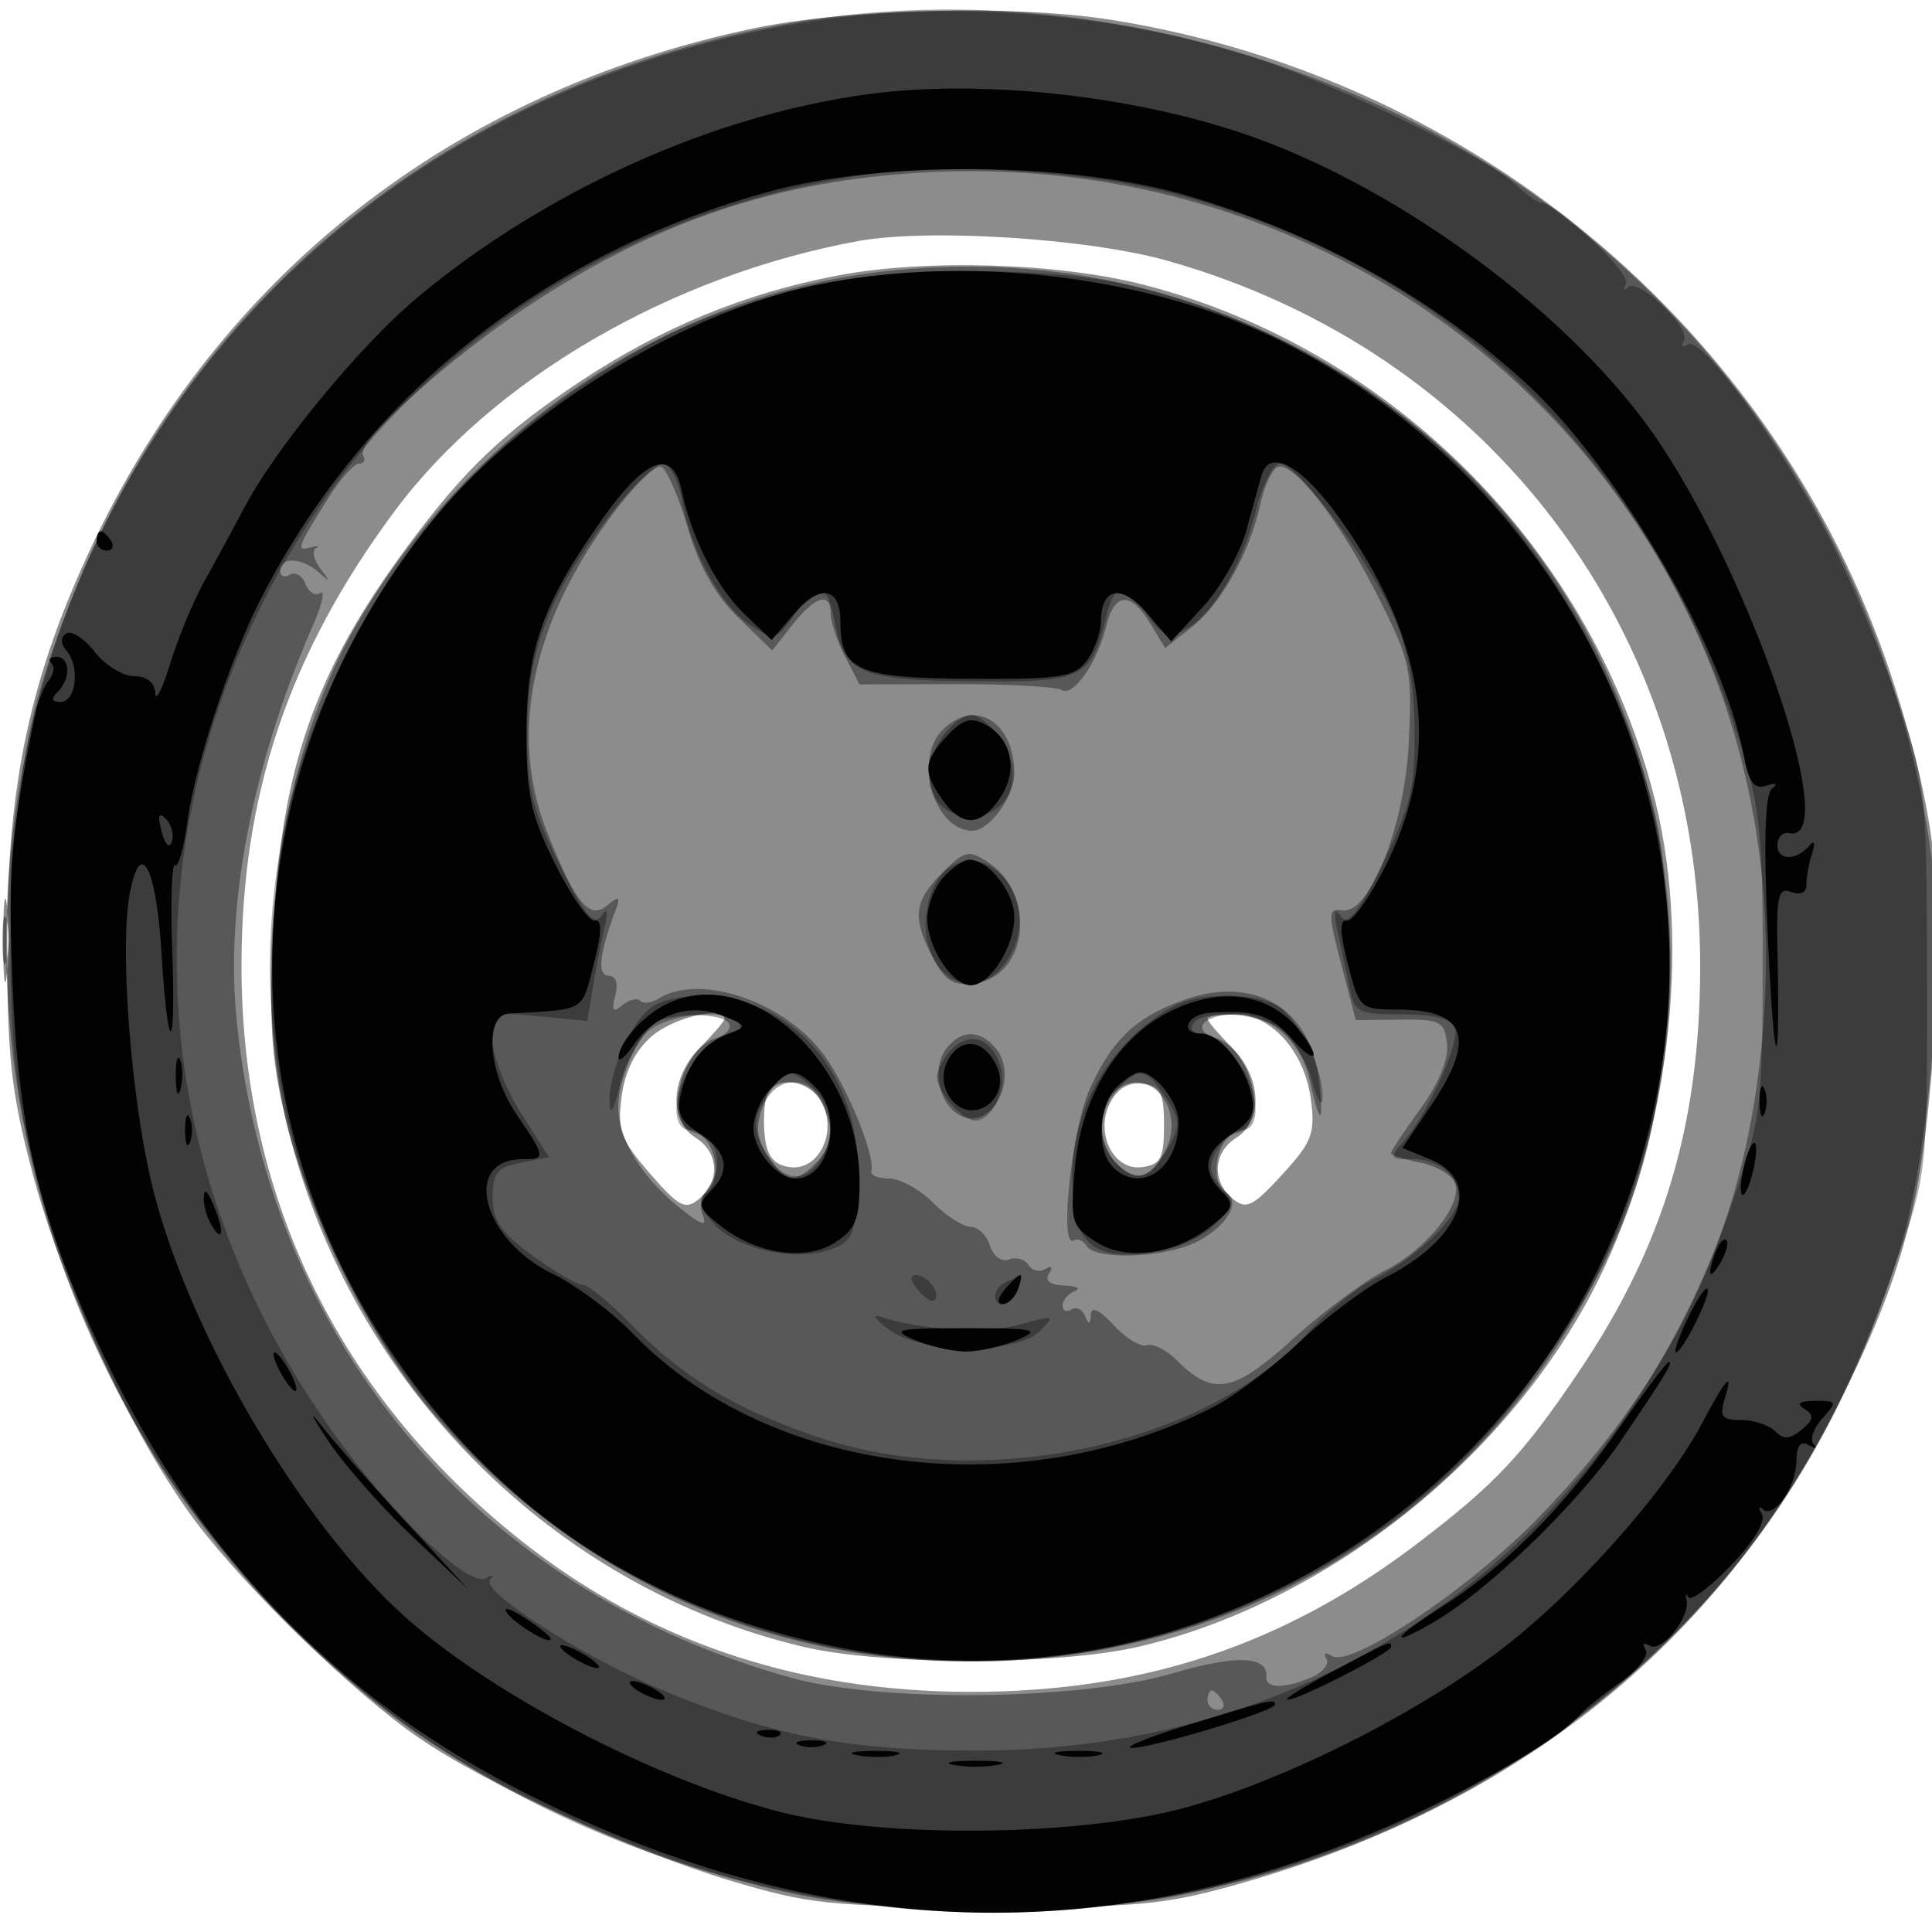 <svg xmlns="http://www.w3.org/2000/svg" width="200" height="200" fill="#000000"><path fill-opacity=".451" fill-rule="evenodd" d="M77.905 2.954C46.929 9.489 22.824 28.352 9.541 56.45 3.149 69.973.745 81.192.745 97.5c0 11.87.394 15.497 2.592 23.837 3.116 11.824 10.647 27.901 16.99 36.271 5.329 7.031 16.342 17.692 23.03 22.294 6.947 4.779 22.057 11.713 32.143 14.749 8.253 2.484 10.453 2.714 26.5 2.77 15.525.054 18.459-.208 26-2.328 28.846-8.108 49.804-24.805 62.249-49.593 6.742-13.43 8.746-20.915 9.909-37 1.14-15.767.317-23.628-3.874-37C184.882 35.121 153.29 8.127 115 2.047 105.056.468 87.673.893 77.905 2.954m10.926 22.001C69.448 28.51 51.008 39.252 40.869 52.893 29.912 67.634 25 82.216 25 100c0 23.342 9.558 43.518 27.708 58.489 13.475 11.115 29.368 16.652 47.792 16.652 17.867 0 32.433-4.846 46.268-15.392 8.053-6.139 10.872-9.144 16.722-17.824C172.248 128.93 176 116.355 176 100c0-34.774-21.793-63.612-55.179-73.016-8.215-2.314-24.729-3.362-31.99-2.029m-2.096 3.561C77.12 30.338 68.471 33.901 60 39.529c-7.91 5.255-11.957 9.12-17.771 16.971-9.673 13.064-13.159 23.079-13.933 40.031-.464 10.161-.22 13.347 1.566 20.5 6.597 26.416 27.486 47.36 53.306 53.447 8.29 1.954 26.452 1.936 34.817-.036 19.51-4.598 38.517-19.8 47.511-38 7.241-14.654 9.59-34.352 5.886-49.378-6.389-25.925-27.046-46.847-52.882-53.56-8.826-2.293-22.618-2.722-31.765-.988M.328 97.5c.005 3.85.185 5.302.402 3.228.216-2.075.213-5.225-.008-7S.324 93.65.328 97.5m67.166 9.752c-1.724 1.482-2.798 3.617-3.144 6.25-.462 3.504-.1 4.49 2.931 7.979 3.018 3.475 3.665 3.809 5.088 2.628 2.224-1.846 2.051-4.83-.369-6.341-2.819-1.76-2.577-6.282.5-9.359 1.375-1.375 2.5-2.704 2.5-2.954 0-1.388-5.27-.126-7.506 1.797M125 105.455c0 .25 1.125 1.579 2.5 2.954 3.077 3.077 3.319 7.599.5 9.359-2.411 1.506-2.595 4.493-.39 6.323 1.394 1.157 2.081.823 5.117-2.49 3.102-3.385 3.444-4.286 2.972-7.812-.667-4.972-4.087-8.789-7.873-8.789-1.554 0-2.826.205-2.826.455m-45.606 7.961c-.299.778-.397 2.691-.219 4.25.235 2.049.945 2.922 2.565 3.152 2.993.425 4.988-3.588 3.328-6.692-1.288-2.405-4.852-2.852-5.674-.71m35.571.65c-1.691 3.16.271 7.182 3.295 6.752 1.894-.269 2.24-.936 2.24-4.318 0-3.35-.355-4.05-2.182-4.311-1.429-.203-2.587.445-3.353 1.877"/><path fill-opacity=".371" fill-rule="evenodd" d="M81.334 2.481C43.565 9.334 14.876 34.793 4.474 70.688c-13.148 45.37 8.555 94.73 51.026 116.05 40.656 20.409 89.397 12.513 119.553-19.368 9.813-10.374 16.576-22.172 21.42-37.37 3.27-10.258 4.949-30.491 3.444-41.5-4.501-32.918-24.682-61.375-53.917-76.025C125.596 2.25 102.381-1.338 81.334 2.481m10.512 15.664C78.304 19.46 66.87 23.628 54.652 31.704c-8.237 5.445-17.865 14.142-17.074 15.423.297.48.108.873-.42.873s-2.01 1.688-3.293 3.75c-3.15 5.062-3.233 5.302-1.699 4.915.734-.186.978-.142.542.096s-.232 1.177.452 2.086c1.048 1.393 1.023 1.456-.158.403C31.29 57.724 29 57.615 29 59.059c0 .582.453.779 1.007.437.554-.343 1.276.078 1.605.935s1.024 1.294 1.544.973c.521-.322.194 1.143-.727 3.255-6.27 14.393-9.097 28.873-7.949 40.716 3.242 33.463 25.11 59.439 57.52 68.327 9.386 2.574 29.934 2.314 39.47-.499 6.493-1.916 9.833-1.781 9.62.387-.119 1.208 1.89 1.236 4.629.066 1.22-.522 1.938-1.402 1.595-1.957-.362-.586-.121-.698.577-.266 1.972 1.219 14.095-6.88 21.211-14.17 15.233-15.604 22.523-32.224 23.606-53.815 2.534-50.559-39.759-90.264-90.862-85.303m-.313 9.956C69.141 30.595 48.601 44.423 36.727 65c-7.605 13.18-10.682 34.118-7.348 50 1.976 9.412 9.027 23.799 15.188 30.99C59.089 162.94 78.571 172 100.5 172c28.541 0 53.526-15.808 65.592-41.5 14.119-30.064 5.834-66.165-19.888-86.657-15.761-12.556-34.592-17.978-54.671-15.742M63.738 52.817C55.126 64.11 52.601 75.866 56.602 86.04c2.9 7.372 4.381 9.214 6.212 7.727 1.329-1.079 1.458-.994.869.576-1.641 4.372-1.872 6.657-.675 6.657.744 0 1.014.808.687 2.057-.411 1.574-.241 1.811.726 1.009.695-.577 1.529-.782 1.854-.457s1.184.22 1.908-.234c4.254-2.664 12.953.272 17.052 5.756 2.403 3.216 5.404 10.532 4.97 12.119-.113.412.715.75 1.84.75s3.171 1.125 4.546 2.5 3.124 2.5 3.887 2.5 1.666.877 2.006 1.949c.349 1.1 1.205 1.724 1.966 1.432.741-.285 1.649-.029 2.018.567a1.28 1.28 0 0 0 1.756.414c.647-.401.797-.206.371.483-.457.74.117 1.183 1.596 1.234 1.27.043 1.747.306 1.059.583-.687.278-1.25.944-1.25 1.48 0 .537.412.722.915.411s1.142 0 1.421.691c.371.921.527.884.585-.14.052-.917.864-.549 2.366 1.071 1.257 1.357 2.804 2.295 3.437 2.084s2.008.473 3.056 1.521c3.792 3.792 5.874 3.425 12.004-2.115 3.144-2.841 7.436-6.041 9.537-7.111 4.374-2.227 8.135-6.923 7.296-9.11-.313-.816-1.93-1.757-3.593-2.089s-3.024-.778-3.024-.989 1.371-2.275 3.046-4.588c1.912-2.64 2.936-5.148 2.75-6.741-.27-2.312-.702-2.532-4.869-2.485l-4.573.052-1.513-5.808c-1.375-5.277-1.368-5.785.073-5.552 2.892.467 6.522-8.729 6.937-17.58.347-7.369.154-8.261-3.248-15-4.05-8.023-8.917-14.206-10.442-13.264-.554.343-1.322 2.08-1.706 3.861-1.059 4.908-4.085 10.303-7.116 12.687l-2.717 2.137-1.543-2.542c-2.005-3.305-3.694-3.228-4.538.207-.949 3.857-3.436 7.433-4.649 6.683-.561-.346-5.497-.62-10.969-.607l-9.949.024-1.487-2.875C86.669 66.393 86 64.402 86 63.55c0-2.326-1.601-1.873-3.955 1.12l-2.1 2.669-3.503-3.395c-2.382-2.309-4.065-5.301-5.256-9.348-.964-3.273-2.204-6.102-2.755-6.286s-2.663 1.845-4.693 4.507m33.833 22.754C94.531 78.612 96.729 86 100.674 86c1.727 0 4.326-3.541 4.326-5.894 0-5.399-4.076-7.887-7.429-4.535m-.025 14.792c-2.952 2.952-3.137 4.593-.989 8.748 1.235 2.388 2.112 2.947 4.243 2.7 5.594-.648 6.61-9.159 1.496-12.538-2.018-1.333-2.419-1.241-4.75 1.09M.252 97.5c.011 2.2.216 2.982.455 1.738s.23-3.044-.02-4S.241 95.3.252 97.5m122.432 5.973c-5.072 1.777-7.578 4.141-9.906 9.345-1.843 4.12-3.144 16.527-1.636 15.594.396-.244 1.002.013 1.348.572.935 1.512 8.199 1.228 11.438-.447 3.055-1.58 4.569-4.112 3.028-5.064-1.825-1.128-1.065-5.632 1.044-6.183 3.379-.884 1.675-8.624-2.166-9.843-2.682-.851-1.231-2.447 2.225-2.447 3.472 0 6.646 2.845 7.503 6.725 1.058 4.791 1.467 4.941 1.019.372-.742-7.571-6.574-11.19-13.897-8.624m-54.455 2.196c-1.825.735-4.229 5.78-4.229 8.877 0 3.354 2.358 7.256 6.311 10.445 2.302 1.857 2.921 2.056 2.432.782-.36-.94-.225-1.975.301-2.3 1.825-1.128 1.065-5.632-1.044-6.183-3.379-.884-1.675-8.624 2.166-9.843 1.025-.325 1.605-1.009 1.29-1.519-.602-.974-5.054-1.133-7.227-.259m29.817 2.776c-1.576 1.898-.977 5.581 1.12 6.895 3.462 2.169 6.66-4.114 3.634-7.14-1.601-1.601-3.294-1.514-4.754.245m-19.097 6.19c-.762 2.003-.63 3.202.547 5 1.819 2.775 2.794 2.932 4.933.794 1.826-1.827 1.988-3.782.536-6.495-1.512-2.825-4.822-2.44-6.016.701m36.289-1.473c-1.732 1.732-1.543 5.391.378 7.311 2.002 2.002 3.536 1.562 5.048-1.447 2.239-4.452-2.123-9.167-5.426-5.864M125 176c0 .55.477 1 1.059 1s.781-.45.441-1-.816-1-1.059-1-.441.45-.441 1"/><path fill-opacity=".319" fill-rule="evenodd" d="M81.655 2.597C43.243 9.537 14.687 35.047 3.966 72c-3.102 10.693-3.85 32.526-1.51 44.098 2.284 11.29 7.041 23.614 13.068 33.856 5.69 9.667 18.654 23.441 27.976 29.722 8.957 6.035 22.559 12.183 33.38 15.087 8.448 2.268 11.569 2.582 25.62 2.582 14.043 0 17.162-.314 25.5-2.567 22.576-6.099 41.14-18.373 53.835-35.592 6.085-8.255 10.253-16.468 14.443-28.463 3.218-9.211 3.222-9.249 3.204-29.223-.017-19.312-.116-20.292-2.869-28.5-1.568-4.675-4.649-12.1-6.848-16.5-4.82-9.647-13.542-21.756-15.014-20.846-.583.36-.781.204-.441-.346.802-1.298-4.683-6.577-5.79-5.572-.462.42-.548.252-.191-.374.575-1.006-7.157-8.362-8.789-8.362-.343 0-1.604-.914-2.803-2.03C153.825 16.257 138.093 8.644 130 6.032 114.682 1.087 96.976-.171 81.655 2.597m8.406 15.435C65.781 21.38 44.324 34.79 31.711 54.5c-19.465 30.417-17.64 67.352 4.767 96.471 5.644 7.336 12.272 13.287 13.812 12.403.666-.382.871-.321.456.137-1.08 1.19 9.499 7.97 17.925 11.488 11.367 4.745 19.402 6.266 32.829 6.216 36.327-.135 65.599-21.409 77.757-56.511 3.043-8.787 3.189-9.907 3.215-24.704.024-13.517-.272-16.455-2.316-22.965-9.182-29.24-29.956-49.455-58.509-56.934-8.981-2.352-22.913-3.264-31.586-2.069M82.5 29.973c-8.913 2.371-13.524 4.346-20.449 8.754C50.209 46.267 41.714 55.76 35.41 68.5 11.812 116.185 47.068 172 100.787 172c22.127 0 43.79-10.643 56.762-27.886 11.236-14.936 14.9-25.762 14.93-44.114.017-10.361-.38-13.778-2.323-19.965-8.183-26.06-27.593-44.447-53.324-50.513-8.903-2.099-25.573-1.88-34.332.451M63.153 53.301c-6.287 8.149-8.533 13.99-8.568 22.276-.025 6.039.461 8.074 3.312 13.866 2.508 5.094 3.584 6.447 4.309 5.423.686-.968.796-.638.38 1.134-.323 1.375-.858 4.117-1.189 6.093l-.603 3.594-4.897-.471c-4.856-.467-4.897-.446-4.897 2.461 0 1.612 1.31 4.996 2.91 7.52l2.91 4.589-2.91.582c-2.442.488-2.91 1.067-2.91 3.601 0 2.39.864 3.644 4.15 6.025 2.283 1.653 4.603 3.006 5.156 3.006s2.812 1.843 5.02 4.095c5.383 5.491 10.583 8.646 19.086 11.579 17.135 5.912 40.44.981 51.093-10.811 1.869-2.069 4.882-4.511 6.697-5.426 4.404-2.223 8.798-6.431 8.798-8.424 0-2.334-2.031-4.013-4.855-4.013-2.257 0-2.331-.141-.916-1.75 2.576-2.93 5.944-10.357 5.372-11.847-.361-.94-2.157-1.403-5.445-1.403-4.607 0-4.941-.176-5.483-2.883a366 366 0 0 0-1.206-5.75c-.433-1.975-.33-2.442.333-1.501.719 1.022 1.809-.357 4.33-5.482 2.891-5.874 3.361-7.843 3.307-13.865-.045-4.989-.705-8.45-2.282-11.968C141.512 57.654 134.274 48 132.497 48c-.693 0-1.797 2.138-2.454 4.75-1.44 5.729-4.473 10.875-7.303 12.389-1.768.947-2.367.72-3.994-1.513-2.431-3.337-3.361-3.31-4.205.124-1.604 6.523-2.36 6.893-13.838 6.777-11.718-.119-13.287-.792-14.288-6.127-.77-4.105-1.63-4.249-4.211-.706-1.916 2.631-2.024 2.654-4.57.986-3.029-1.985-6.071-7.568-7.044-12.93-.384-2.118-1.261-3.75-2.014-3.75-.733 0-3.173 2.386-5.423 5.301m34.204 23.276c-2.492 3.805-.859 7.923 3.143 7.923s5.635-4.118 3.143-7.923C102.714 75.16 101.3 74 100.5 74s-2.214 1.16-3.143 2.577m.943 13.217c-2.061 1.31-3.096 5.494-2.079 8.41 1.7 4.876 6.716 4.777 8.766-.173 2.14-5.166-2.51-10.893-6.687-8.237m-30.644 14.339c-2.176 1.265-4.698 6.848-4.556 10.085.061 1.368.465.681 1.011-1.718.501-2.2 1.856-4.787 3.011-5.75 2.268-1.89 8.372-2.378 9.378-.75.34.55-.051 1-.868 1-.818 0-2.42 1.186-3.559 2.635-2.417 3.072-2.772 7.365-.608 7.365 2.438 0 3.647 3.395 2.03 5.703-1.244 1.776-1.18 2.258.544 4.109 2.355 2.527 8.292 3.808 11.863 2.558 2.302-.805 2.633-1.522 2.906-6.293.467-8.181-2.904-14.926-9.138-18.285-3.597-1.938-9.277-2.25-12.014-.659m53.844.034c-6.477 3.582-10.5 10.373-10.5 17.722 0 6.624 1.854 8.5 7.743 7.836 2.664-.3 5.336-1.39 6.818-2.782 2.238-2.102 2.307-2.431.858-4.033-1.242-1.372-1.341-2.188-.464-3.827.614-1.146 1.775-2.083 2.58-2.083 2.164 0 1.809-4.293-.608-7.365-1.139-1.449-2.741-2.635-3.559-2.635-.817 0-1.208-.45-.868-1 1.007-1.63 7.114-1.139 9.339.75 1.133.963 2.492 3.325 3.02 5.25s1.001 2.698 1.051 1.718c.148-2.925-2.595-8.479-4.76-9.638-2.584-1.383-8.073-1.338-10.65.087m-22.971 4.447c-.841.841-1.529 2.14-1.529 2.886 0 1.478 2.652 4.5 3.949 4.5 1.716 0 3.247-3.083 2.671-5.377-.766-3.054-3.118-3.982-5.091-2.009m-19.148 4.927c-1.341 2.046-1.444 3.025-.532 5.028 1.538 3.373 4.104 4.216 5.796 1.902 1.888-2.582 1.69-5.858-.474-7.816-2.414-2.185-2.828-2.108-4.79.886m36.274-.712c-2.101 2.322-2.118 5.565-.039 7.644 2.03 2.03 3.489 1.567 5.325-1.688 1.278-2.268 1.248-2.848-.274-5.17-2.03-3.099-2.808-3.221-5.012-.786M95.02 133.524c.696.838 1.471 1.318 1.723 1.067.693-.694-.716-2.591-1.924-2.591-.664 0-.588.574.201 1.524m9.23-.862c-1.43.577-1.699 2.338-.357 2.338.491 0 1.152-.675 1.469-1.5.316-.825.477-1.464.357-1.421-.121.043-.781.306-1.469.583M92 137.627c3.369 2.524 13.182 2.62 15.649.153 1.627-1.628 1.512-1.663-2.121-.66-3.481.961-10.223.576-14.406-.823-.892-.299-.497.3.878 1.33"/><path fill-opacity=".967" fill-rule="evenodd" d="M90.5 9.674c-16.193 2.018-33.915 9.938-47.313 21.144C37.321 35.725 28.608 46.299 25.32 52.5a534 534 0 0 1-4.176 7.701c-1.13 2.036-2.719 5.861-3.53 8.5s-1.506 4.012-1.544 3.049c-.044-1.091-.863-1.75-2.176-1.75-1.158 0-2.994-1.129-4.08-2.51s-2.41-2.24-2.943-1.911c-.62.384-.608 1.033.034 1.806 1.401 1.689.967 5.282-.639 5.282-.917 0-1.01-.323-.299-1.034C7.36 70.24 7.278 68 5.833 68c-.641 0-.87.296-.508.658s.238 1.163-.274 1.781c-.513.618-1.156 2.234-1.43 3.592C1.09 86.599.827 89.689 1.286 101.5c.622 16.024 2.909 25.254 9.784 39.5 9.732 20.164 23.637 34.552 42.93 44.418 31.982 16.356 63.436 16.77 94.814 1.246 7.417-3.67 12.87-7.051 14.686-9.106.55-.622 2.468-2.162 4.262-3.421 1.794-1.26 2.962-2.775 2.595-3.368-.381-.616-.201-.791.42-.407 1.217.753 4.216-2.966 3.811-4.727-.143-.624-.059-.759.188-.3.246.46 2.22-1.009 4.386-3.264 2.363-2.458 3.654-4.593 3.228-5.335-.391-.68-.345-.905.101-.502 1.146 1.038 3.439-2.287 3.477-5.043.022-1.559.438-2.075 1.282-1.59.688.396.912.347.498-.11s-.007-1.653.905-2.66c1.563-1.727 1.52-1.83-.748-1.816-1.646.011-1.996.275-1.108.839 1.033.655.973 1.092-.292 2.142-1.204.999-1.871 1.038-2.747.162-.637-.637-2.223-1.158-3.525-1.158-1.994 0-2.258-.356-1.676-2.25.919-2.991.13-2.109-2.431 2.714-3.447 6.496-12.156 16.443-19.653 22.449-8.697 6.966-23.389 14.433-33.973 17.265-10.913 2.92-30.743 3.135-41.5.449-12.549-3.133-29.453-11.834-38.679-19.908-10.75-9.409-22.399-28.941-26.374-44.219-2.295-8.825-3.617-25.113-2.515-30.99 1.103-5.879 2.734-2.825 3.288 6.158.678 10.975 1.503 10.727 1.107-.332-.18-5.033-.046-8.977.297-8.763s.913-1.798 1.268-4.471c.76-5.729 4.413-16.839 7.573-23.034 10.687-20.947 29.297-35.857 52.739-42.254 12.019-3.279 31.703-3.028 43.603.557 13.449 4.052 24.574 10.218 34.438 19.089 9.423 8.473 20.684 27.651 22.772 38.778.518 2.763 1.072 3.499 2.331 3.099 1.012-.322 1.237-.199.58.319-.73.574-.863 5.475-.417 15.344.641 14.196 1.285 15.243.993 1.616-.125-5.884.082-6.797 1.425-6.282.963.37 1.571.066 1.571-.784 0-.762.267-2.211.594-3.218.343-1.055.237-1.408-.25-.832-1.368 1.621-3.344 1.621-3.344 0 0-.825.552-1.387 1.226-1.25 5.705 1.163-4.643-28.515-14.736-42.264-8.719-11.878-24.863-23.828-39.768-29.439-11.729-4.415-28.043-6.391-40.222-4.873M84 29.609c-13.47 2.919-29.864 12.958-38.78 23.747-20.756 25.118-22.73 59.704-4.924 86.285 11.175 16.682 26.101 26.675 45.975 30.78 40.03 8.268 79.078-18.858 85.675-59.52 4.939-30.438-11.113-61.361-39.206-75.527-13.626-6.872-33.037-9.167-48.74-5.765M62.223 53.914C56.147 62.53 54.5 67.24 54.5 76c0 6.333.467 8.433 3 13.5 1.65 3.3 3.487 5.913 4.081 5.806.755-.135.72 1.224-.115 4.5-1.266 4.966-.787 4.686-8.716 5.102-2.681.141-2.257 6.065.75 10.497 2.996 4.415 3.02 4.595.622 4.595-6.363 0-4.198 8.333 3.082 11.857 2.396 1.16 6.143 3.953 8.326 6.208 14.052 14.51 39.715 17.802 59.897 7.683 2.159-1.083 6.209-4.113 9-6.733 2.79-2.62 6.873-5.684 9.073-6.808 7.794-3.983 10.032-9.916 4.59-12.17l-2.909-1.205 2.909-4.311c4.771-7.068 3.754-9.996-3.476-10.012-3.791-.009-3.915-.124-5.081-4.703-.835-3.277-.869-4.635-.114-4.5.594.107 2.415-2.477 4.045-5.74 5.745-11.501 4.284-22.979-4.521-35.532-4.064-5.794-7.514-7.768-8.36-4.784-.195.688-.886 3.202-1.535 5.587s-2.67 5.962-4.491 7.949l-3.31 3.612-2.46-2.859c-2.677-3.112-4.767-2.778-4.819.77-.017 1.205-.685 3.054-1.483 4.109-1.278 1.689-2.728 1.91-12.158 1.85C88.782 70.195 87 69.406 87 64.368c0-3.571-2.087-3.968-4.726-.9l-2.398 2.788-2.819-2.701c-2.857-2.737-5.426-7.796-6.504-12.805-.952-4.429-3.716-3.379-8.33 3.164M10 56c0 .55.477 1 1.059 1s.781-.45.441-1-.816-1-1.059-1-.441.45-.441 1m88.048 20.179c-2.457 2.637-2.535 3.681-.491 6.598 2.024 2.891 4.009 2.816 6.003-.228 1.863-2.843 1.187-6.079-1.58-7.56-1.476-.79-2.328-.532-3.932 1.19M16.731 86.08c.354 1.352.807 1.806 1.057 1.057.24-.722-.038-1.787-.62-2.369-.742-.742-.872-.351-.437 1.312m80.924 4.749c-.91 1.006-1.655 2.93-1.655 4.277 0 2.947 2.576 6.894 4.5 6.894 1.97 0 4.5-3.974 4.5-7.068 0-2.564-2.653-5.932-4.674-5.932-.559 0-1.761.823-2.671 1.829M68.5 104.208c-2.281 1.308-4.421 3.83-4.468 5.265-.018.534.688-.057 1.569-1.314 2.226-3.178 5.775-4.354 9.149-3.031 2.581 1.012 2.625 1.126.715 1.863-2.627 1.014-4.145 2.884-4.953 6.105-.519 2.067-.134 2.921 1.92 4.267 2.913 1.909 3.252 3.81 1.069 5.993-1.333 1.333-1.21 1.728 1.101 3.546 3.77 2.965 8.852 3.685 11.902 1.687 2.085-1.366 2.492-2.413 2.474-6.362-.058-12.541-11.884-22.948-20.478-18.019m52.525.544c-5.365 2.7-9.084 8.806-9.735 15.986-.517 5.702-.399 6.145 2.076 7.766 3.181 2.085 8.193 1.417 12.032-1.602 2.311-1.818 2.434-2.213 1.101-3.546-2.183-2.183-1.844-4.084 1.069-5.993 2.054-1.346 2.439-2.201 1.922-4.273-.776-3.112-3.292-6.09-5.145-6.09-2.305 0-1.47-1.991.905-2.158 4.582-.323 6.304.228 8.5 2.718 2.337 2.65 3.106 2.137.968-.647-3.147-4.099-8.243-4.904-13.693-2.161m-22.905 5.024c-.603 1.126-.598 2.406.014 3.5 2.085 3.724 6.917.557 4.9-3.212-1.356-2.534-3.64-2.668-4.914-.288M18.195 111.5c.02 1.65.244 2.204.498 1.231s.237-2.323-.037-3-.481.119-.461 1.769m61.46 1.329c-.91 1.006-1.655 2.773-1.655 3.928 0 2.311 2.444 5.243 4.371 5.243 3.534 0 4.958-6.528 2.058-9.429-2.018-2.017-2.751-1.977-4.774.258m35.916-.258c-1.859 1.86-2.07 6.53-.371 8.229 2.869 2.869 6.8.174 6.8-4.663 0-2.019-2.428-5.137-4-5.137-.471 0-1.564.707-2.429 1.571M182.158 114c0 1.375.227 1.938.504 1.25.278-.687.278-1.812 0-2.5-.277-.687-.504-.125-.504 1.25m-163 3c0 1.375.227 1.938.504 1.25.278-.687.278-1.812 0-2.5-.277-.687-.504-.125-.504 1.25m161.413 3.571c-.367 1.466-.475 2.858-.24 3.094.236.235.73-.771 1.098-2.236.367-1.466.475-2.858.24-3.094-.236-.235-.73.771-1.098 2.236M21.086 124c-.031.825.381 2.175.914 3 1.181 1.828 1.181.249 0-2.5-.567-1.319-.878-1.489-.914-.5m156.538 5.539c-.965 2.514-.681 3.163.498 1.136.584-1.004.851-2.036.593-2.293-.257-.258-.749.263-1.091 1.157M104 133.5c-.718.865-.815 1.5-.229 1.5.558 0 1.274-.675 1.591-1.5s.419-1.5.229-1.5-.906.675-1.591 1.5m70.695 3.013c-.914 1.918-1.456 3.487-1.205 3.487.685 0 3.72-6.123 3.263-6.58-.217-.217-1.143 1.174-2.058 3.093m-80.014 2.192c1.55.663 3.944 1.205 5.319 1.205s3.769-.542 5.319-1.205c2.508-1.072 1.922-1.205-5.319-1.205s-7.827.133-5.319 1.205M29 142c.589 1.1 1.295 2 1.57 2s.019-.9-.57-2-1.295-2-1.57-2-.019.9.57 2m138.285 6.28c-5.504 7.882-11.68 14.05-18.171 18.148-5.083 3.209-5.467 4.303-.477 1.359 5.605-3.307 14.869-12.316 19.135-18.609 4.681-6.904 5.456-8.178 4.971-8.178-.207 0-2.663 3.276-5.458 7.28M33.87 149c1.626 2.475 5.572 6.975 8.768 10l5.811 5.5-6.475-7.014c-3.561-3.858-7.506-8.358-8.768-10s-.963-.961.664 1.514m18.563 17.891c.713 1.154 4.567 3.483 4.567 2.759 0-.231-1.18-1.193-2.623-2.139s-2.318-1.224-1.944-.62M58 170.43c0 .275.9.981 2 1.57s2 .845 2 .57-.9-.981-2-1.57-2-.845-2-.57m80 2.57c-3.025 1.598-5.148 2.927-4.717 2.953 1.063.064 10.717-4.863 10.717-5.47 0-.668.139-.726-6 2.517m-72 2c.825.533 1.95.969 2.5.969s.325-.436-.5-.969-1.95-.969-2.5-.969-.325.436.5.969m57 3.562c-4.125 1.273-6.76 2.343-5.855 2.377 1.956.073 14.855-3.817 14.855-4.479 0-.639-.518-.518-9 2.102m-44.187 1.121c.721.289 1.584.253 1.916-.079s-.258-.568-1.312-.525c-1.165.048-1.402.285-.604.604m3.937.979c.688.278 1.813.278 2.5 0 .688-.277.125-.504-1.25-.504s-1.937.227-1.25.504m6.012 1.045c1.244.239 3.044.23 4-.02s-.062-.446-2.262-.435-2.982.216-1.738.455m21 0c1.244.239 3.044.23 4-.02s-.062-.446-2.262-.435-2.982.216-1.738.455m-11.012.999c1.237.238 3.263.238 4.5 0 1.237-.239.225-.434-2.25-.434s-3.487.195-2.25.434"/></svg>